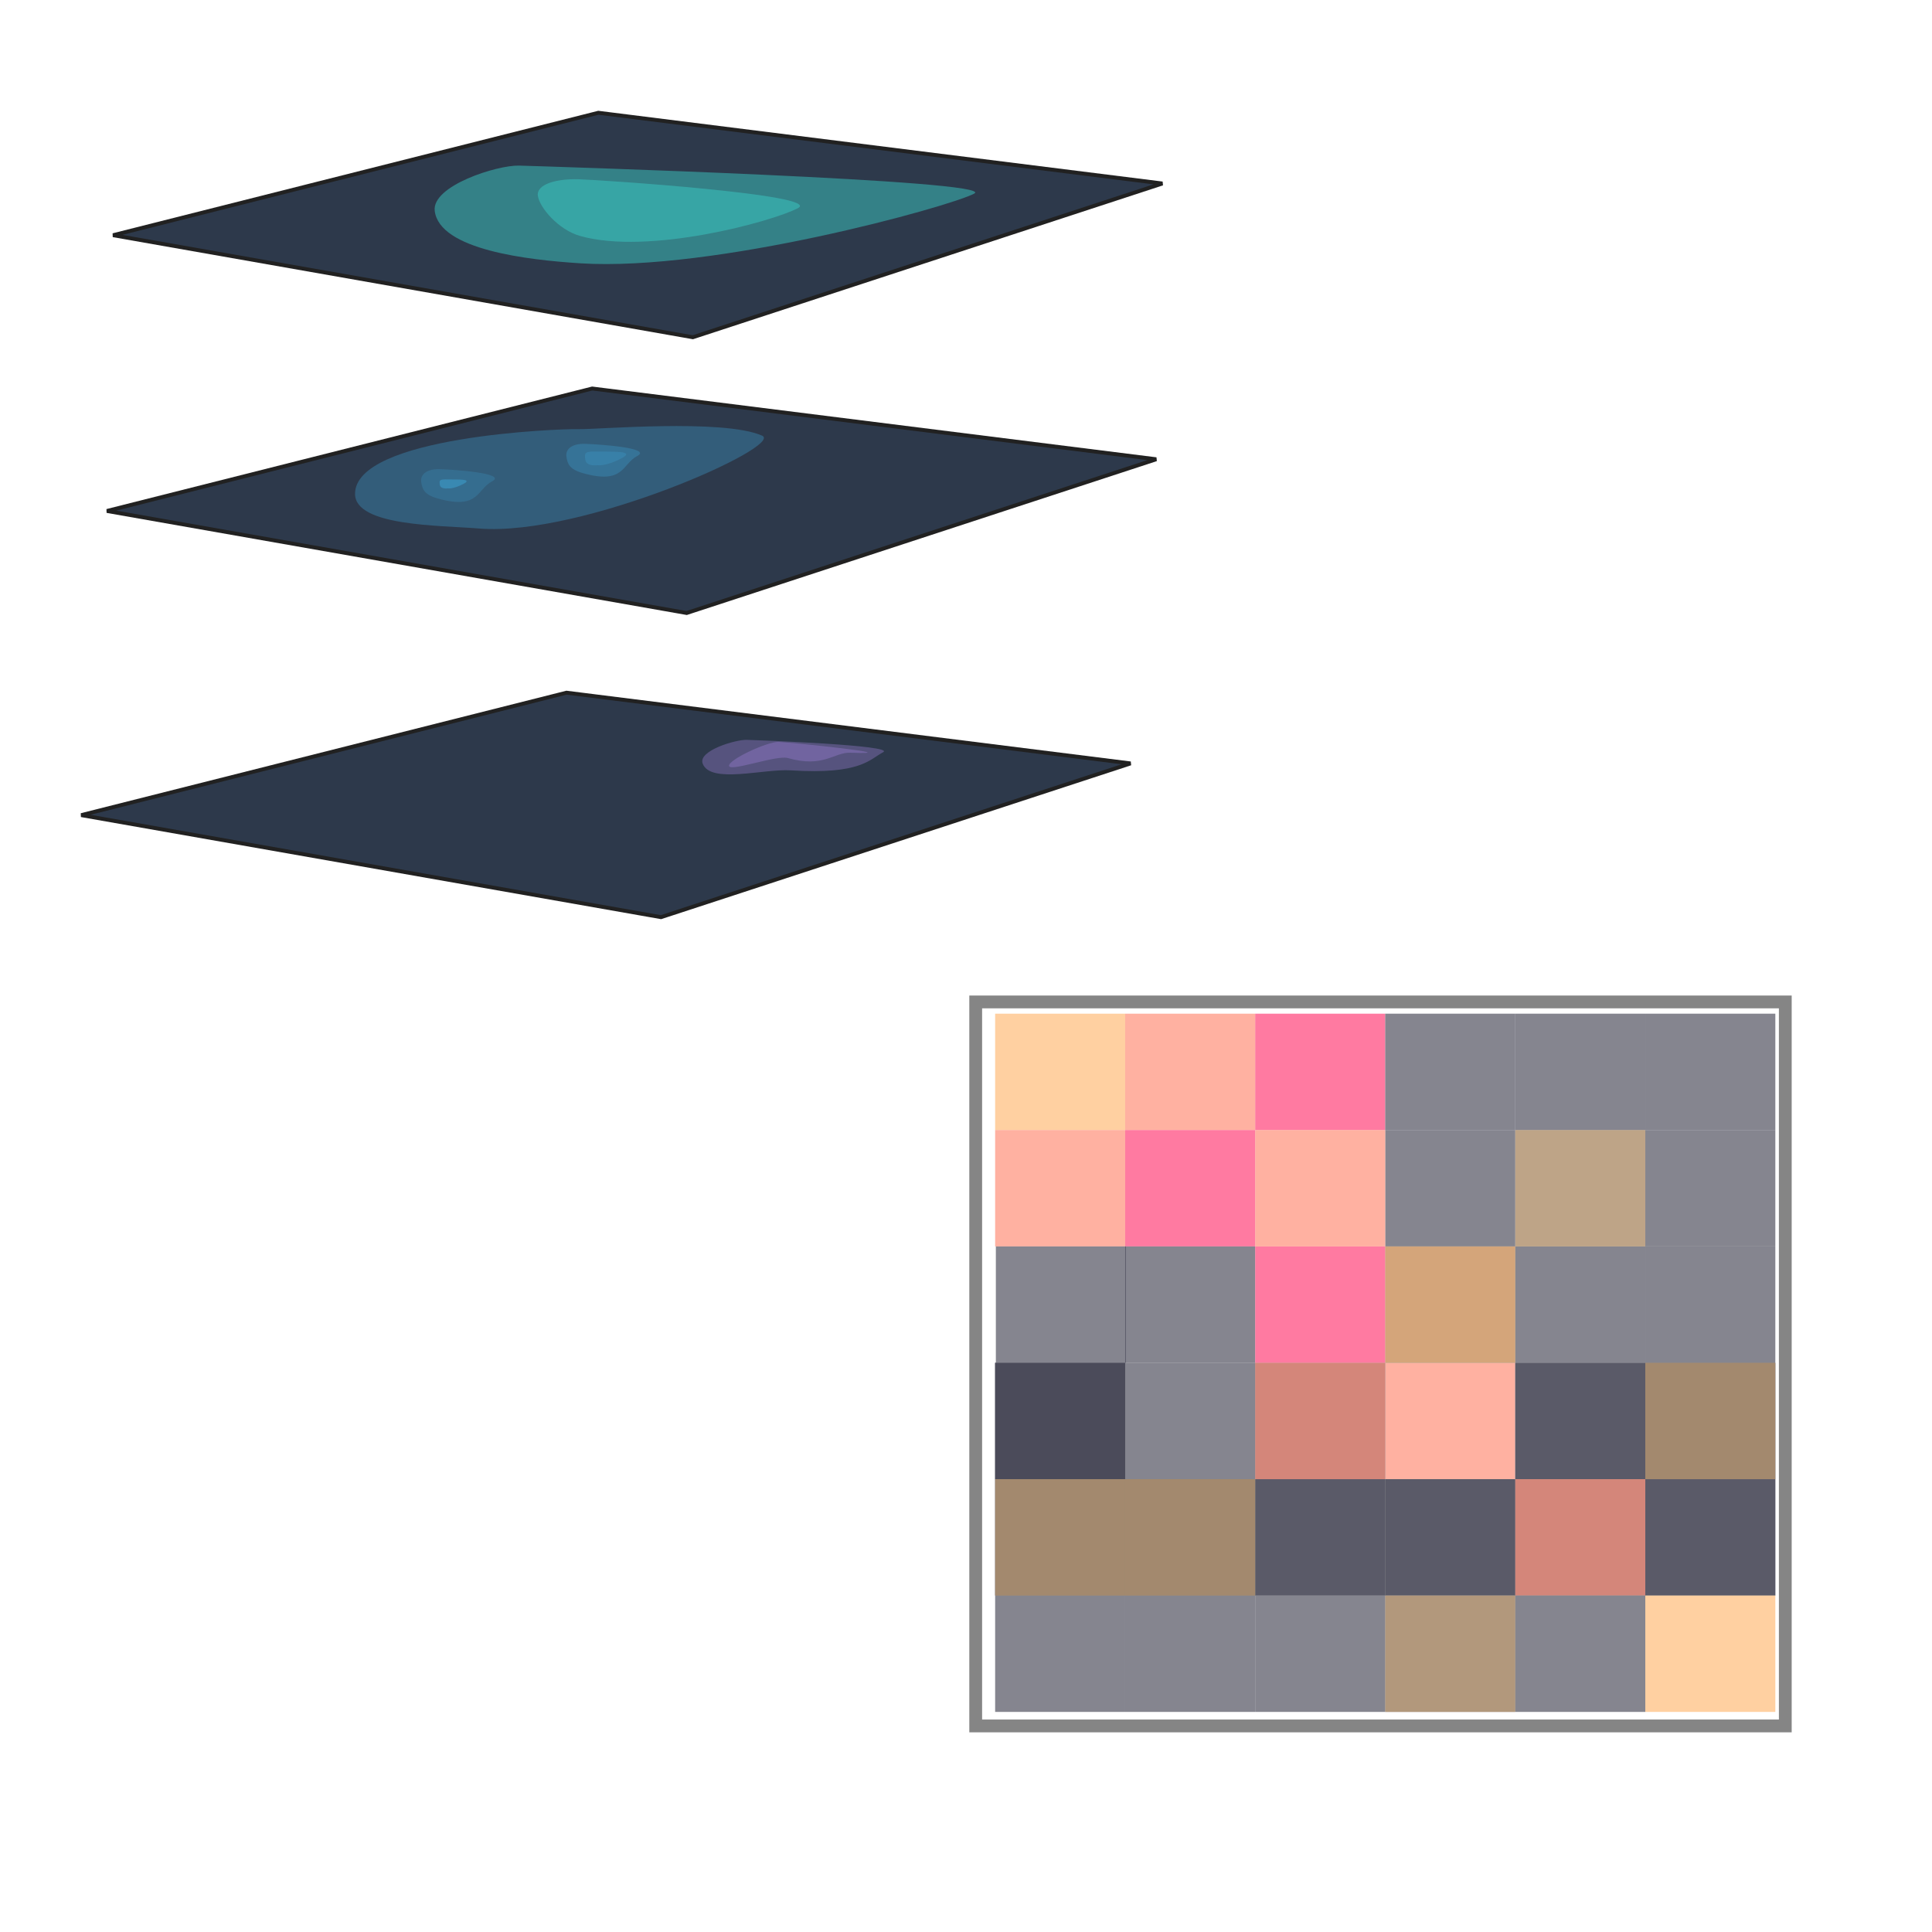 <?xml version="1.0" encoding="UTF-8" standalone="no"?>
<svg
   xmlns:dc="http://purl.org/dc/elements/1.1/"
   xmlns:cc="http://creativecommons.org/ns#"
   xmlns:rdf="http://www.w3.org/1999/02/22-rdf-syntax-ns#"
   xmlns:svg="http://www.w3.org/2000/svg"
   xmlns="http://www.w3.org/2000/svg"
   xmlns:sodipodi="http://sodipodi.sourceforge.net/DTD/sodipodi-0.dtd"
   xmlns:inkscape="http://www.inkscape.org/namespaces/inkscape"
   width="200mm"
   height="200mm"
   viewBox="0 0 200 200"
   version="1.1"
   id="svg3411"
   inkscape:version="1.0.1 (1.0.1+r74)"
   sodipodi:docname="sdm.svg">
  <defs
     id="defs3405" />
  <sodipodi:namedview
     id="base"
     pagecolor="#ffffff"
     bordercolor="#666666"
     borderopacity="1.0"
     inkscape:pageopacity="0.0"
     inkscape:pageshadow="2"
     inkscape:zoom="0.81372307"
     inkscape:cx="371.33727"
     inkscape:cy="414.71444"
     inkscape:document-units="mm"
     inkscape:current-layer="layer1"
     inkscape:document-rotation="0"
     showgrid="false"
     inkscape:window-width="1514"
     inkscape:window-height="1016"
     inkscape:window-x="1217"
     inkscape:window-y="156"
     inkscape:window-maximized="0" />
  <g
     inkscape:label="Layer 1"
     inkscape:groupmode="layer"
     id="layer1">
    <path
       style="display:inline;fill:#3b97c4;fill-opacity:0.288;stroke:none;stroke-width:0.346px;stroke-linecap:butt;stroke-linejoin:miter;stroke-opacity:1"
       d="m 45.277,51.591 c -1.361,-0.386 -1.567,-0.97 -1.673,-1.712 -0.106,-0.742 0.551,-1.348 1.913,-1.31 1.362,0.038 7.039,0.411 5.425,1.257 -1.614,0.845 -1.335,2.993 -5.665,1.766 z"
       id="path3762"
       sodipodi:nodetypes="sssss"
       inkscape:export-xdpi="245.24001"
       inkscape:export-ydpi="245.24001" />
    <path
       style="display:inline;fill:#3b97c4;fill-opacity:0.389;stroke:none;stroke-width:0.346px;stroke-linecap:butt;stroke-linejoin:miter;stroke-opacity:1"
       d="m 61.874,48.155 c 0,0 -1.175,0.183 -1.281,-0.559 -0.106,-0.742 -0.072,-0.885 1.29,-0.847 1.362,0.038 4.051,-0.14 2.436,0.705 -1.614,0.845 -2.445,0.702 -2.445,0.702 z"
       id="path3772"
       sodipodi:nodetypes="csssc"
       inkscape:export-xdpi="245.24001"
       inkscape:export-ydpi="245.24001" />
    <path
       style="display:inline;fill:#3b97c4;fill-opacity:0.664;stroke:none;stroke-width:0.228px;stroke-linecap:butt;stroke-linejoin:miter;stroke-opacity:1"
       d="m 46.37,50.555 c 0,0 -0.771,0.12 -0.841,-0.367 -0.07,-0.487 -0.048,-0.581 0.847,-0.556 0.895,0.025 2.66,-0.092 1.6,0.463 -1.06,0.555 -1.606,0.461 -1.606,0.461 z"
       id="path3776"
       sodipodi:nodetypes="csssc"
       inkscape:export-xdpi="245.24001"
       inkscape:export-ydpi="245.24001" />
    <path
       style="display:inline;fill:#a988e4;fill-opacity:0.334;stroke:none;stroke-width:0.298px;stroke-linecap:butt;stroke-linejoin:miter;stroke-opacity:1"
       d="m 81.858,79.746 c -2.817,-0.18 -8.316,1.436 -9.119,-0.703 -0.498,-1.326 3.398,-2.487 4.57,-2.454 1.171,0.033 15.494,0.56 14.106,1.286 -1.388,0.727 -2.312,2.334 -9.557,1.871 z"
       id="path3780"
       sodipodi:nodetypes="sasss"
       inkscape:export-xdpi="245.24001"
       inkscape:export-ydpi="245.24001" />
    <path
       style="display:inline;fill:#a988e4;fill-opacity:0.334;stroke:none;stroke-width:0.298px;stroke-linecap:butt;stroke-linejoin:miter;stroke-opacity:1"
       d="m 81.554,78.472 c -1.17,-0.332 -5.99,1.452 -6.081,0.814 -0.091,-0.638 3.949,-2.515 5.12,-2.483 1.171,0.033 13.794,1.347 7.443,1.118 -1.71,-0.062 -2.759,1.606 -6.482,0.551 z"
       id="path3782"
       sodipodi:nodetypes="sssss"
       inkscape:export-xdpi="245.24001"
       inkscape:export-ydpi="245.24001" />
    <path
       style="display:inline;fill:#2d394b;fill-opacity:1;stroke:#212121;stroke-width:0.403;stroke-linecap:butt;stroke-linejoin:miter;stroke-opacity:1;stroke-miterlimit:4;stroke-dasharray:none"
       d="m 11.706,24.348 50.237,-12.675 58.388,7.322 -48.609,15.917 z"
       id="path8776"
       sodipodi:nodetypes="ccccc"
       inkscape:export-xdpi="245.24001"
       inkscape:export-ydpi="245.24001" />
    <path
       style="display:inline;fill:#2d394b;fill-opacity:1;stroke:#212121;stroke-width:0.403;stroke-linecap:butt;stroke-linejoin:miter;stroke-opacity:1;stroke-miterlimit:4;stroke-dasharray:none"
       d="M 11.069,52.895 61.306,40.219 119.694,47.542 71.085,63.458 Z"
       id="path8778"
       sodipodi:nodetypes="ccccc"
       inkscape:export-xdpi="245.24001"
       inkscape:export-ydpi="245.24001" />
    <path
       style="display:inline;fill:#2d394b;fill-opacity:1;stroke:#212121;stroke-width:0.403;stroke-linecap:butt;stroke-linejoin:miter;stroke-opacity:1;stroke-miterlimit:4;stroke-dasharray:none"
       d="M 8.409,84.381 58.646,71.706 117.034,79.028 68.424,94.945 Z"
       id="path8784"
       sodipodi:nodetypes="ccccc"
       inkscape:export-xdpi="245.24001"
       inkscape:export-ydpi="245.24001" />
    <path
       style="display:inline;fill:#3bccc4;fill-opacity:0.493;stroke:none;stroke-width:0.569px;stroke-linecap:butt;stroke-linejoin:miter;stroke-opacity:1"
       d="m 60.046,27.255 c -5.381,-0.344 -14.551,-1.38 -15.043,-5.425 -0.318,-2.615 6.491,-4.75 8.728,-4.687 2.237,0.062 49.768,1.514 47.117,2.902 -2.651,1.388 -26.963,8.096 -40.801,7.211 z"
       id="path8786"
       sodipodi:nodetypes="sasss"
       inkscape:export-xdpi="245.24001"
       inkscape:export-ydpi="245.24001" />
    <path
       style="display:inline;fill:#3bccc4;fill-opacity:0.493;stroke:none;stroke-width:0.569px;stroke-linecap:butt;stroke-linejoin:miter;stroke-opacity:1"
       d="m 60.046,24.425 c -2.235,-0.633 -4.191,-2.933 -4.365,-4.151 -0.174,-1.218 1.955,-1.78 4.191,-1.718 2.237,0.062 25.38,1.604 22.729,2.992 -2.651,1.388 -15.446,4.892 -22.556,2.876 z"
       id="path8788"
       sodipodi:nodetypes="sssss"
       inkscape:export-xdpi="245.24001"
       inkscape:export-ydpi="245.24001" />
    <path
       style="display:inline;fill:#3b97c4;fill-opacity:0.389;stroke:none;stroke-width:0.493px;stroke-linecap:butt;stroke-linejoin:miter;stroke-opacity:1"
       d="M 49.6,54.712 C 45.453,54.377 36.793,54.474 36.755,51.15 c -0.068,-6.017 21.379,-6.786 23.103,-6.725 1.724,0.061 15.035,-1.11 19.04,0.676 2.356,1.051 -18.633,10.473 -29.298,9.611 z"
       id="path8792"
       sodipodi:nodetypes="sasss"
       inkscape:export-xdpi="245.24001"
       inkscape:export-ydpi="245.24001" />
    <path
       style="display:inline;fill:#3b97c4;fill-opacity:0.288;stroke:none;stroke-width:0.346px;stroke-linecap:butt;stroke-linejoin:miter;stroke-opacity:1"
       d="m 45.277,51.591 c -1.361,-0.386 -1.567,-0.97 -1.673,-1.712 -0.106,-0.742 0.551,-1.348 1.913,-1.31 1.362,0.038 7.039,0.411 5.425,1.257 -1.614,0.845 -1.335,2.993 -5.665,1.766 z"
       id="path8794"
       sodipodi:nodetypes="sssss"
       inkscape:export-xdpi="245.24001"
       inkscape:export-ydpi="245.24001" />
    <path
       style="display:inline;fill:#3b97c4;fill-opacity:0.389;stroke:none;stroke-width:0.346px;stroke-linecap:butt;stroke-linejoin:miter;stroke-opacity:1"
       d="m 60.306,48.969 c -1.361,-0.386 -1.567,-0.97 -1.673,-1.712 -0.106,-0.742 0.551,-1.348 1.913,-1.31 1.362,0.038 7.039,0.411 5.425,1.257 -1.614,0.845 -1.335,2.993 -5.665,1.766 z"
       id="path8796"
       sodipodi:nodetypes="sssss"
       inkscape:export-xdpi="245.24001"
       inkscape:export-ydpi="245.24001" />
    <path
       style="display:inline;fill:#3b97c4;fill-opacity:0.389;stroke:none;stroke-width:0.346px;stroke-linecap:butt;stroke-linejoin:miter;stroke-opacity:1"
       d="m 61.874,48.155 c 0,0 -1.175,0.183 -1.281,-0.559 -0.106,-0.742 -0.072,-0.885 1.29,-0.847 1.362,0.038 4.051,-0.14 2.436,0.705 -1.614,0.845 -2.445,0.702 -2.445,0.702 z"
       id="path8798"
       sodipodi:nodetypes="csssc"
       inkscape:export-xdpi="245.24001"
       inkscape:export-ydpi="245.24001" />
    <path
       style="display:inline;fill:#3b97c4;fill-opacity:0.664;stroke:none;stroke-width:0.228px;stroke-linecap:butt;stroke-linejoin:miter;stroke-opacity:1"
       d="m 46.37,50.555 c 0,0 -0.771,0.12 -0.841,-0.367 -0.07,-0.487 -0.048,-0.581 0.847,-0.556 0.895,0.025 2.66,-0.092 1.6,0.463 -1.06,0.555 -1.606,0.461 -1.606,0.461 z"
       id="path8800"
       sodipodi:nodetypes="csssc"
       inkscape:export-xdpi="245.24001"
       inkscape:export-ydpi="245.24001" />
    <path
       style="display:inline;fill:#a988e4;fill-opacity:0.334;stroke:none;stroke-width:0.298px;stroke-linecap:butt;stroke-linejoin:miter;stroke-opacity:1"
       d="m 81.858,79.746 c -2.817,-0.18 -8.316,1.436 -9.119,-0.703 -0.498,-1.326 3.398,-2.487 4.57,-2.454 1.171,0.033 15.494,0.56 14.106,1.286 -1.388,0.727 -2.312,2.334 -9.557,1.871 z"
       id="path8802"
       sodipodi:nodetypes="sasss"
       inkscape:export-xdpi="245.24001"
       inkscape:export-ydpi="245.24001" />
    <path
       style="display:inline;fill:#a988e4;fill-opacity:0.334;stroke:none;stroke-width:0.298px;stroke-linecap:butt;stroke-linejoin:miter;stroke-opacity:1"
       d="m 81.554,78.472 c -1.17,-0.332 -5.99,1.452 -6.081,0.814 -0.091,-0.638 3.949,-2.515 5.12,-2.483 1.171,0.033 13.794,1.347 7.443,1.118 -1.71,-0.062 -2.759,1.606 -6.482,0.551 z"
       id="path8804"
       sodipodi:nodetypes="sssss"
       inkscape:export-xdpi="245.24001"
       inkscape:export-ydpi="245.24001" />
    <rect
       style="display:inline;opacity:0.649;fill:#ffb870;fill-opacity:1;stroke:none;stroke-width:1.67;stroke-miterlimit:4;stroke-dasharray:none;stroke-dashoffset:0;stroke-opacity:1"
       id="rect8120"
       width="13.461"
       height="12.047"
       x="103.016"
       y="104.936"
       inkscape:export-xdpi="245.24001"
       inkscape:export-ydpi="245.24001" />
    <rect
       style="display:inline;opacity:0.649;fill:#ff8870;fill-opacity:1;stroke:none;stroke-width:1.67;stroke-miterlimit:4;stroke-dasharray:none;stroke-dashoffset:0;stroke-opacity:1"
       id="rect8122"
       width="13.461"
       height="12.047"
       x="116.477"
       y="104.936"
       inkscape:export-xdpi="245.24001"
       inkscape:export-ydpi="245.24001" />
    <rect
       style="display:inline;opacity:0.649;fill:#ff8870;fill-opacity:1;stroke:none;stroke-width:1.67;stroke-miterlimit:4;stroke-dasharray:none;stroke-dashoffset:0;stroke-opacity:1"
       id="rect8124"
       width="13.461"
       height="12.047"
       x="103.016"
       y="116.983"
       inkscape:export-xdpi="245.24001"
       inkscape:export-ydpi="245.24001" />
    <rect
       style="display:inline;fill:none;stroke:none;stroke-width:1.67;stroke-miterlimit:4;stroke-dasharray:none;stroke-opacity:1"
       id="rect8126"
       width="83.808"
       height="74.947"
       x="101.534"
       y="103.72"
       inkscape:export-xdpi="245.24001"
       inkscape:export-ydpi="245.24001" />
    <rect
       style="display:inline;opacity:0.649;fill:#ff3370;fill-opacity:1;stroke:none;stroke-width:1.67;stroke-miterlimit:4;stroke-dasharray:none;stroke-dashoffset:0;stroke-opacity:1"
       id="rect8128"
       width="13.461"
       height="12.047"
       x="116.477"
       y="116.983"
       inkscape:export-xdpi="245.24001"
       inkscape:export-ydpi="245.24001" />
    <rect
       style="display:inline;opacity:0.649;fill:#ff3370;fill-opacity:1;stroke:none;stroke-width:1.67;stroke-miterlimit:4;stroke-dasharray:none;stroke-dashoffset:0;stroke-opacity:1"
       id="rect8130"
       width="13.461"
       height="12.047"
       x="129.938"
       y="104.936"
       inkscape:export-xdpi="245.24001"
       inkscape:export-ydpi="245.24001" />
    <rect
       style="display:inline;opacity:0.649;fill:#444454;fill-opacity:1;stroke:none;stroke-width:1.67;stroke-miterlimit:4;stroke-dasharray:none;stroke-dashoffset:0;stroke-opacity:1"
       id="rect8132"
       width="13.461"
       height="12.047"
       x="143.399"
       y="104.936"
       inkscape:export-xdpi="245.24001"
       inkscape:export-ydpi="245.24001" />
    <rect
       style="display:inline;opacity:0.649;fill:#444454;fill-opacity:1;stroke:none;stroke-width:1.67;stroke-miterlimit:4;stroke-dasharray:none;stroke-dashoffset:0;stroke-opacity:1"
       id="rect8134"
       width="13.461"
       height="12.047"
       x="156.86"
       y="104.936"
       inkscape:export-xdpi="245.24001"
       inkscape:export-ydpi="245.24001" />
    <rect
       style="display:inline;opacity:0.649;fill:#444454;fill-opacity:1;stroke:none;stroke-width:1.67;stroke-miterlimit:4;stroke-dasharray:none;stroke-dashoffset:0;stroke-opacity:1"
       id="rect8136"
       width="13.461"
       height="12.047"
       x="170.321"
       y="104.936"
       inkscape:export-xdpi="245.24001"
       inkscape:export-ydpi="245.24001" />
    <rect
       style="display:inline;opacity:0.649;fill:#444454;fill-opacity:1;stroke:none;stroke-width:1.67;stroke-miterlimit:4;stroke-dasharray:none;stroke-dashoffset:0;stroke-opacity:1"
       id="rect8138"
       width="13.461"
       height="12.047"
       x="116.477"
       y="129.03"
       inkscape:export-xdpi="245.24001"
       inkscape:export-ydpi="245.24001" />
    <rect
       style="display:inline;opacity:0.649;fill:#444454;fill-opacity:1;stroke:none;stroke-width:1.67;stroke-miterlimit:4;stroke-dasharray:none;stroke-dashoffset:0;stroke-opacity:1"
       id="rect8140"
       width="13.461"
       height="12.047"
       x="116.477"
       y="141.077"
       inkscape:export-xdpi="245.24001"
       inkscape:export-ydpi="245.24001" />
    <rect
       style="display:inline;opacity:0.649;fill:#444454;fill-opacity:1;stroke:none;stroke-width:1.67;stroke-miterlimit:4;stroke-dasharray:none;stroke-dashoffset:0;stroke-opacity:1"
       id="rect8142"
       width="13.461"
       height="12.047"
       x="103.016"
       y="141.077"
       inkscape:export-xdpi="245.24001"
       inkscape:export-ydpi="245.24001" />
    <rect
       style="display:inline;opacity:0.649;fill:#444454;fill-opacity:1;stroke:none;stroke-width:1.67;stroke-miterlimit:4;stroke-dasharray:none;stroke-dashoffset:0;stroke-opacity:1"
       id="rect8144"
       width="13.461"
       height="12.047"
       x="103.016"
       y="141.077"
       inkscape:export-xdpi="245.24001"
       inkscape:export-ydpi="245.24001" />
    <rect
       style="display:inline;opacity:0.649;fill:#ff8870;fill-opacity:1;stroke:none;stroke-width:1.67;stroke-miterlimit:4;stroke-dasharray:none;stroke-dashoffset:0;stroke-opacity:1"
       id="rect8146"
       width="13.461"
       height="12.047"
       x="143.399"
       y="141.077"
       inkscape:export-xdpi="245.24001"
       inkscape:export-ydpi="245.24001" />
    <rect
       style="display:inline;opacity:0.649;fill:#444454;fill-opacity:1;stroke:none;stroke-width:1.67;stroke-miterlimit:4;stroke-dasharray:none;stroke-dashoffset:0;stroke-opacity:1"
       id="rect8148"
       width="13.461"
       height="12.047"
       x="129.938"
       y="141.077"
       inkscape:export-xdpi="245.24001"
       inkscape:export-ydpi="245.24001" />
    <rect
       style="display:inline;opacity:0.649;fill:#444454;fill-opacity:1;stroke:none;stroke-width:1.67;stroke-miterlimit:4;stroke-dasharray:none;stroke-dashoffset:0;stroke-opacity:1"
       id="rect8150"
       width="13.461"
       height="12.047"
       x="143.399"
       y="129.03"
       inkscape:export-xdpi="245.24001"
       inkscape:export-ydpi="245.24001" />
    <rect
       style="display:inline;opacity:0.649;fill:#ff3370;fill-opacity:1;stroke:none;stroke-width:1.67;stroke-miterlimit:4;stroke-dasharray:none;stroke-dashoffset:0;stroke-opacity:1"
       id="rect8152"
       width="13.461"
       height="12.047"
       x="129.938"
       y="129.03"
       inkscape:export-xdpi="245.24001"
       inkscape:export-ydpi="245.24001" />
    <rect
       style="display:inline;opacity:0.649;fill:#444454;fill-opacity:1;stroke:none;stroke-width:1.67;stroke-miterlimit:4;stroke-dasharray:none;stroke-dashoffset:0;stroke-opacity:1"
       id="rect8154"
       width="13.461"
       height="12.047"
       x="143.399"
       y="116.983"
       inkscape:export-xdpi="245.24001"
       inkscape:export-ydpi="245.24001" />
    <rect
       style="display:inline;opacity:0.649;fill:#ff8870;fill-opacity:1;stroke:none;stroke-width:1.67;stroke-miterlimit:4;stroke-dasharray:none;stroke-dashoffset:0;stroke-opacity:1"
       id="rect8156"
       width="13.461"
       height="12.047"
       x="129.938"
       y="116.983"
       inkscape:export-xdpi="245.24001"
       inkscape:export-ydpi="245.24001" />
    <rect
       style="display:inline;opacity:0.649;fill:#444454;fill-opacity:1;stroke:none;stroke-width:1.67;stroke-miterlimit:4;stroke-dasharray:none;stroke-dashoffset:0;stroke-opacity:1"
       id="rect8158"
       width="13.461"
       height="12.047"
       x="170.321"
       y="116.983"
       inkscape:export-xdpi="245.24001"
       inkscape:export-ydpi="245.24001" />
    <rect
       style="display:inline;opacity:0.649;fill:#444454;fill-opacity:1;stroke:none;stroke-width:1.67;stroke-miterlimit:4;stroke-dasharray:none;stroke-dashoffset:0;stroke-opacity:1"
       id="rect8160"
       width="13.461"
       height="12.047"
       x="156.86"
       y="116.983"
       inkscape:export-xdpi="245.24001"
       inkscape:export-ydpi="245.24001" />
    <rect
       style="display:inline;opacity:0.649;fill:#444454;fill-opacity:1;stroke:none;stroke-width:1.67;stroke-miterlimit:4;stroke-dasharray:none;stroke-dashoffset:0;stroke-opacity:1"
       id="rect8162"
       width="13.461"
       height="12.047"
       x="170.321"
       y="129.03"
       inkscape:export-xdpi="245.24001"
       inkscape:export-ydpi="245.24001" />
    <rect
       style="display:inline;opacity:0.649;fill:#444454;fill-opacity:1;stroke:none;stroke-width:1.67;stroke-miterlimit:4;stroke-dasharray:none;stroke-dashoffset:0;stroke-opacity:1"
       id="rect8164"
       width="13.461"
       height="12.047"
       x="156.86"
       y="129.03"
       inkscape:export-xdpi="245.24001"
       inkscape:export-ydpi="245.24001" />
    <rect
       style="display:inline;opacity:0.649;fill:#444454;fill-opacity:1;stroke:none;stroke-width:1.67;stroke-miterlimit:4;stroke-dasharray:none;stroke-dashoffset:0;stroke-opacity:1"
       id="rect8166"
       width="13.461"
       height="12.047"
       x="170.321"
       y="141.077"
       inkscape:export-xdpi="245.24001"
       inkscape:export-ydpi="245.24001" />
    <rect
       style="display:inline;opacity:0.649;fill:#444454;fill-opacity:1;stroke:none;stroke-width:1.67;stroke-miterlimit:4;stroke-dasharray:none;stroke-dashoffset:0;stroke-opacity:1"
       id="rect8168"
       width="13.461"
       height="12.047"
       x="156.86"
       y="141.077"
       inkscape:export-xdpi="245.24001"
       inkscape:export-ydpi="245.24001" />
    <rect
       style="display:inline;opacity:0.649;fill:#444454;fill-opacity:1;stroke:none;stroke-width:1.67;stroke-miterlimit:4;stroke-dasharray:none;stroke-dashoffset:0;stroke-opacity:1"
       id="rect8170"
       width="13.461"
       height="12.047"
       x="103.016"
       y="141.077"
       inkscape:export-xdpi="245.24001"
       inkscape:export-ydpi="245.24001" />
    <rect
       style="display:inline;opacity:0.649;fill:#444454;fill-opacity:1;stroke:none;stroke-width:1.67;stroke-miterlimit:4;stroke-dasharray:none;stroke-dashoffset:0;stroke-opacity:1"
       id="rect8172"
       width="13.461"
       height="12.047"
       x="170.321"
       y="141.077"
       inkscape:export-xdpi="245.24001"
       inkscape:export-ydpi="245.24001" />
    <rect
       style="display:inline;opacity:0.649;fill:#444454;fill-opacity:1;stroke:none;stroke-width:1.67;stroke-miterlimit:4;stroke-dasharray:none;stroke-dashoffset:0;stroke-opacity:1"
       id="rect8174"
       width="13.461"
       height="12.047"
       x="156.86"
       y="141.077"
       inkscape:export-xdpi="245.24001"
       inkscape:export-ydpi="245.24001" />
    <rect
       style="display:inline;opacity:0.649;fill:#444454;fill-opacity:1;stroke:none;stroke-width:1.67;stroke-miterlimit:4;stroke-dasharray:none;stroke-dashoffset:0;stroke-opacity:1"
       id="rect8176"
       width="13.461"
       height="12.047"
       x="116.477"
       y="153.123"
       inkscape:export-xdpi="245.24001"
       inkscape:export-ydpi="245.24001" />
    <rect
       style="display:inline;opacity:0.649;fill:#444454;fill-opacity:1;stroke:none;stroke-width:1.67;stroke-miterlimit:4;stroke-dasharray:none;stroke-dashoffset:0;stroke-opacity:1"
       id="rect8178"
       width="13.461"
       height="12.047"
       x="143.399"
       y="153.123"
       inkscape:export-xdpi="245.24001"
       inkscape:export-ydpi="245.24001" />
    <rect
       style="display:inline;opacity:0.649;fill:#444454;fill-opacity:1;stroke:none;stroke-width:1.67;stroke-miterlimit:4;stroke-dasharray:none;stroke-dashoffset:0;stroke-opacity:1"
       id="rect8180"
       width="13.461"
       height="12.047"
       x="129.938"
       y="153.123"
       inkscape:export-xdpi="245.24001"
       inkscape:export-ydpi="245.24001" />
    <rect
       style="display:inline;opacity:0.649;fill:#444454;fill-opacity:1;stroke:none;stroke-width:1.67;stroke-miterlimit:4;stroke-dasharray:none;stroke-dashoffset:0;stroke-opacity:1"
       id="rect8182"
       width="13.461"
       height="12.047"
       x="103.016"
       y="153.123"
       inkscape:export-xdpi="245.24001"
       inkscape:export-ydpi="245.24001" />
    <rect
       style="display:inline;opacity:0.649;fill:#444454;fill-opacity:1;stroke:none;stroke-width:1.67;stroke-miterlimit:4;stroke-dasharray:none;stroke-dashoffset:0;stroke-opacity:1"
       id="rect8184"
       width="13.461"
       height="12.047"
       x="170.321"
       y="153.123"
       inkscape:export-xdpi="245.24001"
       inkscape:export-ydpi="245.24001" />
    <rect
       style="display:inline;opacity:0.649;fill:#444454;fill-opacity:1;stroke:none;stroke-width:1.67;stroke-miterlimit:4;stroke-dasharray:none;stroke-dashoffset:0;stroke-opacity:1"
       id="rect8186"
       width="13.461"
       height="12.047"
       x="156.86"
       y="153.123"
       inkscape:export-xdpi="245.24001"
       inkscape:export-ydpi="245.24001" />
    <rect
       style="display:inline;opacity:0.649;fill:#444454;fill-opacity:1;stroke:none;stroke-width:1.67;stroke-miterlimit:4;stroke-dasharray:none;stroke-dashoffset:0;stroke-opacity:1"
       id="rect8188"
       width="13.461"
       height="12.047"
       x="116.477"
       y="153.123"
       inkscape:export-xdpi="245.24001"
       inkscape:export-ydpi="245.24001" />
    <rect
       style="display:inline;opacity:0.649;fill:#444454;fill-opacity:1;stroke:none;stroke-width:1.67;stroke-miterlimit:4;stroke-dasharray:none;stroke-dashoffset:0;stroke-opacity:1"
       id="rect8190"
       width="13.461"
       height="12.047"
       x="143.399"
       y="153.123"
       inkscape:export-xdpi="245.24001"
       inkscape:export-ydpi="245.24001" />
    <rect
       style="display:inline;opacity:0.649;fill:#444454;fill-opacity:1;stroke:none;stroke-width:1.67;stroke-miterlimit:4;stroke-dasharray:none;stroke-dashoffset:0;stroke-opacity:1"
       id="rect8192"
       width="13.461"
       height="12.047"
       x="129.938"
       y="153.123"
       inkscape:export-xdpi="245.24001"
       inkscape:export-ydpi="245.24001" />
    <rect
       style="display:inline;opacity:0.649;fill:#444454;fill-opacity:1;stroke:none;stroke-width:1.67;stroke-miterlimit:4;stroke-dasharray:none;stroke-dashoffset:0;stroke-opacity:1"
       id="rect8194"
       width="13.461"
       height="12.047"
       x="103.016"
       y="153.123"
       inkscape:export-xdpi="245.24001"
       inkscape:export-ydpi="245.24001" />
    <rect
       style="display:inline;opacity:0.649;fill:#444454;fill-opacity:1;stroke:none;stroke-width:1.67;stroke-miterlimit:4;stroke-dasharray:none;stroke-dashoffset:0;stroke-opacity:1"
       id="rect8196"
       width="13.461"
       height="12.047"
       x="170.321"
       y="153.123"
       inkscape:export-xdpi="245.24001"
       inkscape:export-ydpi="245.24001" />
    <rect
       style="display:inline;opacity:0.649;fill:#ff8870;fill-opacity:1;stroke:none;stroke-width:1.67;stroke-miterlimit:4;stroke-dasharray:none;stroke-dashoffset:0;stroke-opacity:1"
       id="rect8198"
       width="13.461"
       height="12.047"
       x="156.86"
       y="153.123"
       inkscape:export-xdpi="245.24001"
       inkscape:export-ydpi="245.24001" />
    <rect
       style="display:inline;opacity:0.649;fill:#444454;fill-opacity:1;stroke:none;stroke-width:1.67;stroke-miterlimit:4;stroke-dasharray:none;stroke-dashoffset:0;stroke-opacity:1"
       id="rect8200"
       width="13.461"
       height="12.047"
       x="116.477"
       y="165.17"
       inkscape:export-xdpi="245.24001"
       inkscape:export-ydpi="245.24001" />
    <rect
       style="display:inline;opacity:0.649;fill:#444454;fill-opacity:1;stroke:none;stroke-width:1.67;stroke-miterlimit:4;stroke-dasharray:none;stroke-dashoffset:0;stroke-opacity:1"
       id="rect8202"
       width="13.461"
       height="12.047"
       x="143.399"
       y="165.17"
       inkscape:export-xdpi="245.24001"
       inkscape:export-ydpi="245.24001" />
    <rect
       style="display:inline;opacity:0.649;fill:#444454;fill-opacity:1;stroke:none;stroke-width:1.67;stroke-miterlimit:4;stroke-dasharray:none;stroke-dashoffset:0;stroke-opacity:1"
       id="rect8204"
       width="13.461"
       height="12.047"
       x="129.938"
       y="165.17"
       inkscape:export-xdpi="245.24001"
       inkscape:export-ydpi="245.24001" />
    <rect
       style="display:inline;opacity:0.649;fill:#444454;fill-opacity:1;stroke:none;stroke-width:1.67;stroke-miterlimit:4;stroke-dasharray:none;stroke-dashoffset:0;stroke-opacity:1"
       id="rect8206"
       width="13.461"
       height="12.047"
       x="103.016"
       y="165.17"
       inkscape:export-xdpi="245.24001"
       inkscape:export-ydpi="245.24001" />
    <rect
       style="display:inline;opacity:0.649;fill:#ffb870;fill-opacity:1;stroke:none;stroke-width:1.67;stroke-miterlimit:4;stroke-dasharray:none;stroke-dashoffset:0;stroke-opacity:1"
       id="rect8208"
       width="13.461"
       height="12.047"
       x="170.321"
       y="165.17"
       inkscape:export-xdpi="245.24001"
       inkscape:export-ydpi="245.24001" />
    <rect
       style="display:inline;opacity:0.649;fill:#444454;fill-opacity:1;stroke:none;stroke-width:1.67;stroke-miterlimit:4;stroke-dasharray:none;stroke-dashoffset:0;stroke-opacity:1"
       id="rect8210"
       width="13.461"
       height="12.047"
       x="156.86"
       y="165.17"
       inkscape:export-xdpi="245.24001"
       inkscape:export-ydpi="245.24001" />
    <rect
       style="display:inline;opacity:0.649;fill:#ff8870;fill-opacity:1;stroke:none;stroke-width:1.67;stroke-miterlimit:4;stroke-dasharray:none;stroke-dashoffset:0;stroke-opacity:1"
       id="rect8212"
       width="13.461"
       height="12.047"
       x="129.938"
       y="141.077"
       inkscape:export-xdpi="245.24001"
       inkscape:export-ydpi="245.24001" />
    <rect
       style="display:inline;opacity:0.649;fill:#ffb870;fill-opacity:1;stroke:none;stroke-width:1.67;stroke-miterlimit:4;stroke-dasharray:none;stroke-dashoffset:0;stroke-opacity:1"
       id="rect8214"
       width="13.461"
       height="12.047"
       x="143.399"
       y="129.03"
       inkscape:export-xdpi="245.24001"
       inkscape:export-ydpi="245.24001" />
    <rect
       style="display:inline;opacity:0.649;fill:#cca473;fill-opacity:1;stroke:none;stroke-width:1.67;stroke-miterlimit:4;stroke-dasharray:none;stroke-dashoffset:0;stroke-opacity:1"
       id="rect8216"
       width="13.461"
       height="12.047"
       x="143.399"
       y="165.17"
       inkscape:export-xdpi="245.24001"
       inkscape:export-ydpi="245.24001" />
    <rect
       style="display:inline;opacity:0.649;fill:#cca473;fill-opacity:1;stroke:none;stroke-width:1.67;stroke-miterlimit:4;stroke-dasharray:none;stroke-dashoffset:0;stroke-opacity:1"
       id="rect8218"
       width="13.461"
       height="12.047"
       x="170.321"
       y="141.077"
       inkscape:export-xdpi="245.24001"
       inkscape:export-ydpi="245.24001" />
    <rect
       style="display:inline;opacity:0.649;fill:#ffc87f;fill-opacity:0.724;stroke:none;stroke-width:1.67;stroke-miterlimit:4;stroke-dasharray:none;stroke-dashoffset:0;stroke-opacity:1"
       id="rect8220"
       width="13.461"
       height="12.047"
       x="156.86"
       y="116.983"
       inkscape:export-xdpi="245.24001"
       inkscape:export-ydpi="245.24001" />
    <rect
       style="display:inline;opacity:0.649;fill:#cca473;fill-opacity:1;stroke:none;stroke-width:1.67;stroke-miterlimit:4;stroke-dasharray:none;stroke-dashoffset:0;stroke-opacity:1"
       id="rect8222"
       width="13.461"
       height="12.047"
       x="116.477"
       y="153.123"
       inkscape:export-xdpi="245.24001"
       inkscape:export-ydpi="245.24001" />
    <rect
       style="display:inline;opacity:0.649;fill:#cca473;fill-opacity:1;stroke:none;stroke-width:1.67;stroke-miterlimit:4;stroke-dasharray:none;stroke-dashoffset:0;stroke-opacity:1"
       id="rect8224"
       width="13.461"
       height="12.047"
       x="103.016"
       y="153.123"
       inkscape:export-xdpi="245.24001"
       inkscape:export-ydpi="245.24001" />
    <rect
       style="display:inline;opacity:0.649;fill:#444454;fill-opacity:1;stroke:none;stroke-width:1.67;stroke-miterlimit:4;stroke-dasharray:none;stroke-dashoffset:0;stroke-opacity:1"
       id="rect8226"
       width="13.461"
       height="12.047"
       x="103.09"
       y="129.03"
       inkscape:export-xdpi="245.24001"
       inkscape:export-ydpi="245.24001" />
    <rect
       style="display:inline;opacity:0.649;fill:none;fill-opacity:1;stroke:#444444;stroke-width:1.325;stroke-miterlimit:4;stroke-dasharray:none;stroke-dashoffset:0;stroke-opacity:1"
       id="rect948"
       width="83.808"
       height="74.947"
       x="101.005"
       y="103.72"
       inkscape:export-xdpi="245.24001"
       inkscape:export-ydpi="245.24001" />
  </g>
</svg>

